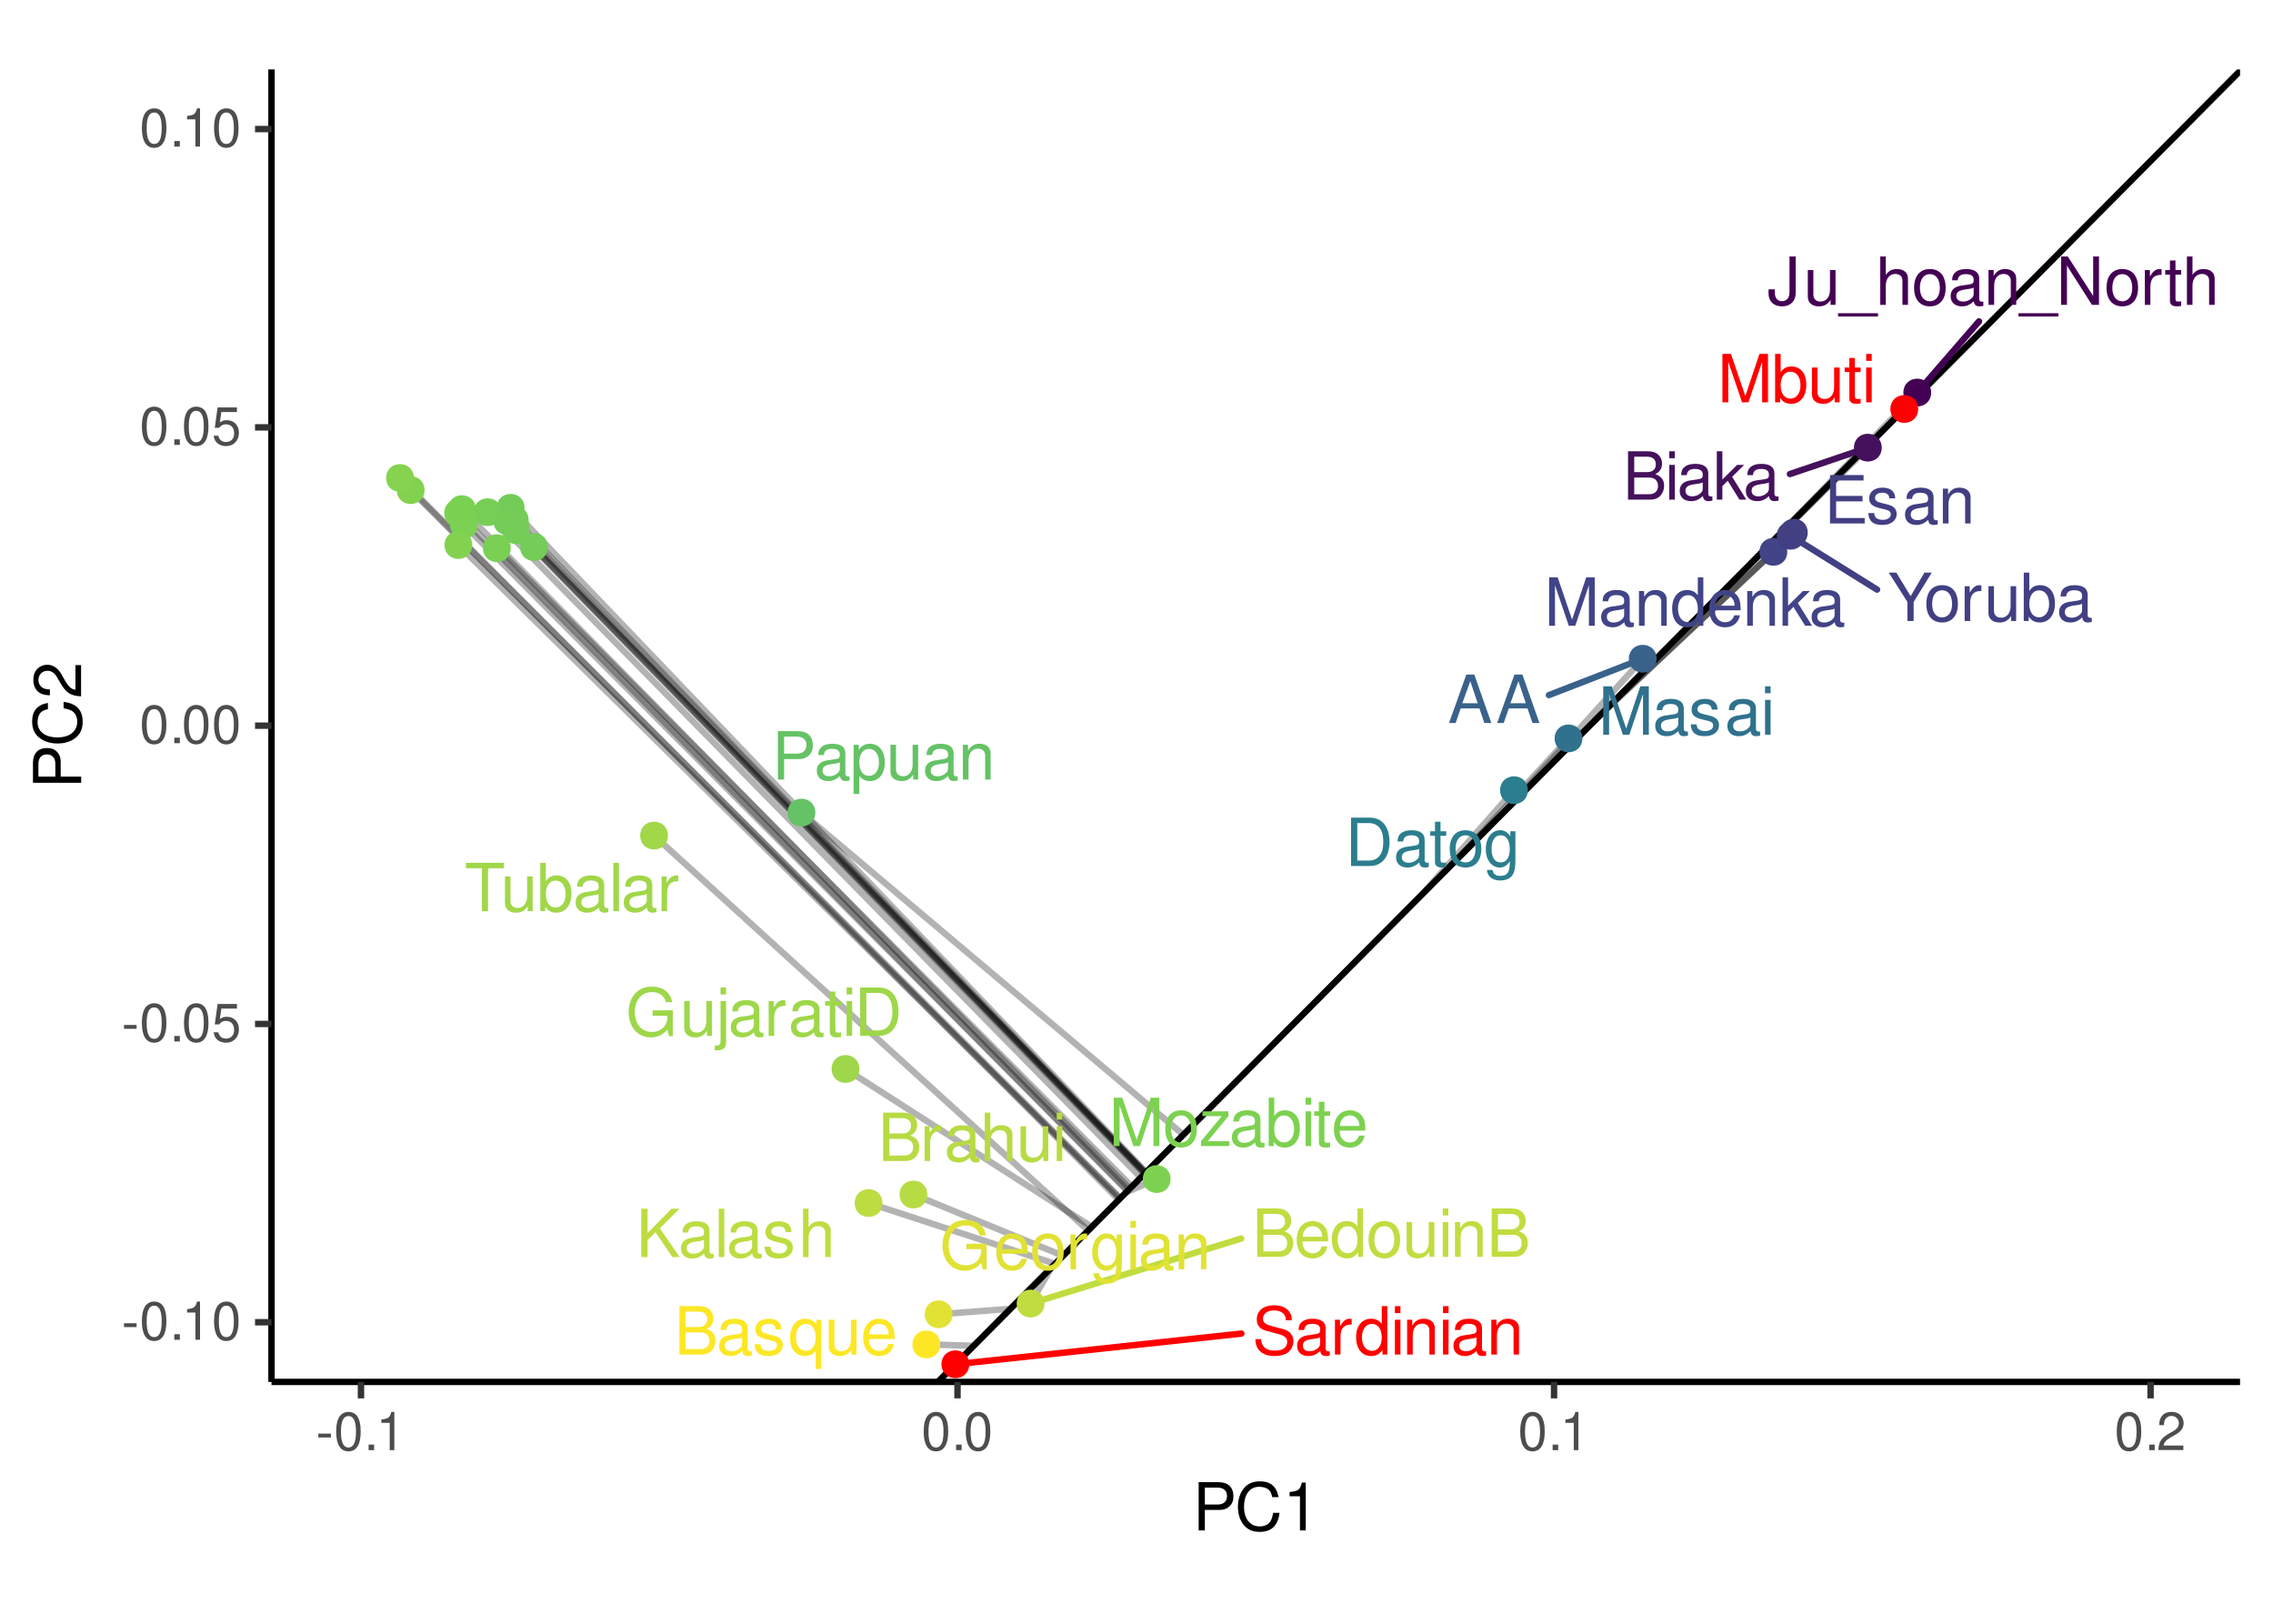 <?xml version="1.0" encoding="UTF-8"?>
<svg xmlns="http://www.w3.org/2000/svg" xmlns:xlink="http://www.w3.org/1999/xlink" width="378pt" height="270pt" viewBox="0 0 378 270" version="1.1">
<defs>
<g>
<symbol overflow="visible" id="glyph0-0">
<path style="stroke:none;" d=""/>
</symbol>
<symbol overflow="visible" id="glyph0-1">
<path style="stroke:none;" d="M 5.234 -2.422 L 6.062 0 L 7.219 0 L 4.391 -8.047 L 3.062 -8.047 L 0.188 0 L 1.281 0 L 2.125 -2.422 Z M 4.953 -3.281 L 2.391 -3.281 L 3.719 -6.953 Z M 4.953 -3.281 "/>
</symbol>
<symbol overflow="visible" id="glyph0-2">
<path style="stroke:none;" d="M 0.875 0 L 4.5 0 C 5.266 0 5.828 -0.203 6.266 -0.672 C 6.656 -1.094 6.875 -1.672 6.875 -2.297 C 6.875 -3.266 6.438 -3.859 5.406 -4.25 C 6.156 -4.594 6.531 -5.188 6.531 -6.016 C 6.531 -6.609 6.312 -7.109 5.891 -7.484 C 5.453 -7.875 4.922 -8.047 4.141 -8.047 L 0.875 -8.047 Z M 1.906 -4.578 L 1.906 -7.141 L 3.891 -7.141 C 4.469 -7.141 4.781 -7.062 5.062 -6.859 C 5.344 -6.641 5.5 -6.312 5.5 -5.859 C 5.5 -5.422 5.344 -5.094 5.062 -4.875 C 4.781 -4.656 4.469 -4.578 3.891 -4.578 Z M 1.906 -0.906 L 1.906 -3.672 L 4.406 -3.672 C 5.312 -3.672 5.859 -3.156 5.859 -2.281 C 5.859 -1.422 5.312 -0.906 4.406 -0.906 Z M 1.906 -0.906 "/>
</symbol>
<symbol overflow="visible" id="glyph0-3">
<path style="stroke:none;" d="M 5.906 -0.547 C 5.812 -0.516 5.766 -0.516 5.719 -0.516 C 5.391 -0.516 5.219 -0.688 5.219 -0.969 L 5.219 -4.375 C 5.219 -5.406 4.469 -5.953 3.031 -5.953 C 2.188 -5.953 1.516 -5.719 1.109 -5.281 C 0.844 -4.984 0.734 -4.656 0.719 -4.078 L 1.641 -4.078 C 1.719 -4.781 2.141 -5.109 3 -5.109 C 3.844 -5.109 4.297 -4.797 4.297 -4.234 L 4.297 -4 C 4.281 -3.594 4.094 -3.453 3.344 -3.359 C 2.031 -3.188 1.828 -3.141 1.484 -3 C 0.812 -2.719 0.469 -2.203 0.469 -1.453 C 0.469 -0.406 1.188 0.25 2.359 0.25 C 3.094 0.25 3.672 0 4.328 -0.594 C 4.391 0 4.688 0.25 5.281 0.25 C 5.484 0.25 5.594 0.234 5.906 0.156 Z M 4.297 -1.828 C 4.297 -1.516 4.203 -1.328 3.938 -1.078 C 3.562 -0.734 3.109 -0.547 2.562 -0.547 C 1.844 -0.547 1.422 -0.891 1.422 -1.484 C 1.422 -2.094 1.828 -2.391 2.812 -2.547 C 3.797 -2.672 3.984 -2.719 4.297 -2.859 Z M 4.297 -1.828 "/>
</symbol>
<symbol overflow="visible" id="glyph0-4">
<path style="stroke:none;" d="M 4.844 -4.172 C 4.828 -5.312 4.078 -5.953 2.734 -5.953 C 1.391 -5.953 0.516 -5.266 0.516 -4.188 C 0.516 -3.281 0.984 -2.844 2.359 -2.516 L 3.219 -2.312 C 3.859 -2.156 4.109 -1.922 4.109 -1.516 C 4.109 -0.969 3.562 -0.594 2.766 -0.594 C 2.266 -0.594 1.844 -0.734 1.609 -0.984 C 1.469 -1.156 1.406 -1.312 1.344 -1.719 L 0.375 -1.719 C 0.422 -0.391 1.172 0.25 2.688 0.25 C 4.141 0.25 5.078 -0.469 5.078 -1.578 C 5.078 -2.438 4.578 -2.922 3.438 -3.188 L 2.547 -3.406 C 1.797 -3.578 1.484 -3.828 1.484 -4.234 C 1.484 -4.766 1.953 -5.109 2.703 -5.109 C 3.453 -5.109 3.844 -4.781 3.859 -4.172 Z M 4.844 -4.172 "/>
</symbol>
<symbol overflow="visible" id="glyph0-5">
<path style="stroke:none;" d="M 5.469 2.406 L 5.469 -5.781 L 4.656 -5.781 L 4.656 -5.016 C 4.219 -5.625 3.562 -5.953 2.812 -5.953 C 1.281 -5.953 0.281 -4.703 0.281 -2.781 C 0.281 -0.906 1.219 0.25 2.766 0.25 C 3.562 0.25 4.125 -0.031 4.547 -0.656 L 4.547 2.406 Z M 2.938 -5.094 C 3.922 -5.094 4.547 -4.219 4.547 -2.812 C 4.547 -1.484 3.906 -0.609 2.938 -0.609 C 1.922 -0.609 1.25 -1.5 1.25 -2.844 C 1.25 -4.203 1.922 -5.094 2.938 -5.094 Z M 2.938 -5.094 "/>
</symbol>
<symbol overflow="visible" id="glyph0-6">
<path style="stroke:none;" d="M 5.328 0 L 5.328 -5.781 L 4.406 -5.781 L 4.406 -2.5 C 4.406 -1.328 3.797 -0.547 2.828 -0.547 C 2.094 -0.547 1.641 -1 1.641 -1.688 L 1.641 -5.781 L 0.719 -5.781 L 0.719 -1.328 C 0.719 -0.359 1.438 0.25 2.562 0.25 C 3.406 0.25 3.953 -0.047 4.5 -0.812 L 4.5 0 Z M 5.328 0 "/>
</symbol>
<symbol overflow="visible" id="glyph0-7">
<path style="stroke:none;" d="M 5.672 -2.578 C 5.672 -3.469 5.594 -4 5.438 -4.438 C 5.062 -5.375 4.172 -5.953 3.094 -5.953 C 1.484 -5.953 0.438 -4.734 0.438 -2.812 C 0.438 -0.906 1.438 0.25 3.078 0.25 C 4.391 0.25 5.312 -0.5 5.547 -1.75 L 4.625 -1.75 C 4.359 -1 3.844 -0.594 3.109 -0.594 C 2.516 -0.594 2.016 -0.859 1.719 -1.344 C 1.484 -1.672 1.406 -2.016 1.406 -2.578 Z M 1.422 -3.344 C 1.5 -4.406 2.156 -5.109 3.078 -5.109 C 4.016 -5.109 4.672 -4.375 4.672 -3.344 Z M 1.422 -3.344 "/>
</symbol>
<symbol overflow="visible" id="glyph0-8">
<path style="stroke:none;" d="M 5.469 -8.047 L 4.547 -8.047 L 4.547 -5.062 C 4.172 -5.641 3.547 -5.953 2.766 -5.953 C 1.266 -5.953 0.281 -4.75 0.281 -2.906 C 0.281 -0.953 1.234 0.25 2.812 0.25 C 3.594 0.25 4.156 -0.047 4.656 -0.766 L 4.656 0 L 5.469 0 Z M 2.922 -5.094 C 3.922 -5.094 4.547 -4.219 4.547 -2.828 C 4.547 -1.484 3.906 -0.609 2.938 -0.609 C 1.922 -0.609 1.25 -1.5 1.25 -2.844 C 1.25 -4.203 1.922 -5.094 2.922 -5.094 Z M 2.922 -5.094 "/>
</symbol>
<symbol overflow="visible" id="glyph0-9">
<path style="stroke:none;" d="M 3 -5.953 C 1.375 -5.953 0.391 -4.797 0.391 -2.844 C 0.391 -0.891 1.375 0.25 3.016 0.25 C 4.656 0.25 5.641 -0.906 5.641 -2.812 C 5.641 -4.812 4.688 -5.953 3 -5.953 Z M 3.016 -5.109 C 4.047 -5.109 4.672 -4.25 4.672 -2.812 C 4.672 -1.453 4.031 -0.594 3.016 -0.594 C 1.984 -0.594 1.359 -1.453 1.359 -2.844 C 1.359 -4.25 1.984 -5.109 3.016 -5.109 Z M 3.016 -5.109 "/>
</symbol>
<symbol overflow="visible" id="glyph0-10">
<path style="stroke:none;" d="M 1.656 -5.781 L 0.734 -5.781 L 0.734 0 L 1.656 0 Z M 1.656 -8.047 L 0.734 -8.047 L 0.734 -6.891 L 1.656 -6.891 Z M 1.656 -8.047 "/>
</symbol>
<symbol overflow="visible" id="glyph0-11">
<path style="stroke:none;" d="M 0.766 -5.781 L 0.766 0 L 1.703 0 L 1.703 -3.188 C 1.703 -4.375 2.312 -5.141 3.266 -5.141 C 4 -5.141 4.469 -4.703 4.469 -4.016 L 4.469 0 L 5.375 0 L 5.375 -4.375 C 5.375 -5.328 4.656 -5.953 3.547 -5.953 C 2.688 -5.953 2.125 -5.625 1.625 -4.812 L 1.625 -5.781 Z M 0.766 -5.781 "/>
</symbol>
<symbol overflow="visible" id="glyph0-12">
<path style="stroke:none;" d="M 1.562 -8.047 L 0.641 -8.047 L 0.641 0 L 1.562 0 L 1.562 -2.25 L 2.453 -3.141 L 4.406 0 L 5.547 0 L 3.188 -3.797 L 5.188 -5.781 L 4.016 -5.781 L 1.562 -3.344 Z M 1.562 -8.047 "/>
</symbol>
<symbol overflow="visible" id="glyph0-13">
<path style="stroke:none;" d="M 0.766 -5.781 L 0.766 0 L 1.688 0 L 1.688 -3 C 1.703 -4.391 2.281 -5.016 3.547 -4.984 L 3.547 -5.922 C 3.391 -5.938 3.297 -5.953 3.188 -5.953 C 2.594 -5.953 2.141 -5.594 1.609 -4.734 L 1.609 -5.781 Z M 0.766 -5.781 "/>
</symbol>
<symbol overflow="visible" id="glyph0-14">
<path style="stroke:none;" d="M 0.766 -8.047 L 0.766 0 L 1.688 0 L 1.688 -3.188 C 1.688 -4.375 2.312 -5.141 3.266 -5.141 C 3.562 -5.141 3.859 -5.062 4.078 -4.891 C 4.344 -4.688 4.453 -4.422 4.453 -4.016 L 4.453 0 L 5.375 0 L 5.375 -4.375 C 5.375 -5.344 4.672 -5.953 3.547 -5.953 C 2.734 -5.953 2.234 -5.703 1.688 -5 L 1.688 -8.047 Z M 0.766 -8.047 "/>
</symbol>
<symbol overflow="visible" id="glyph0-15">
<path style="stroke:none;" d="M 0.984 0 L 4.094 0 C 6.125 0 7.375 -1.531 7.375 -4.031 C 7.375 -6.531 6.125 -8.047 4.094 -8.047 L 0.984 -8.047 Z M 2.016 -0.906 L 2.016 -7.141 L 3.906 -7.141 C 5.5 -7.141 6.344 -6.078 6.344 -4.016 C 6.344 -1.984 5.5 -0.906 3.906 -0.906 Z M 2.016 -0.906 "/>
</symbol>
<symbol overflow="visible" id="glyph0-16">
<path style="stroke:none;" d="M 2.812 -5.781 L 1.859 -5.781 L 1.859 -7.375 L 0.938 -7.375 L 0.938 -5.781 L 0.156 -5.781 L 0.156 -5.031 L 0.938 -5.031 L 0.938 -0.656 C 0.938 -0.062 1.344 0.25 2.062 0.25 C 2.297 0.25 2.5 0.234 2.812 0.172 L 2.812 -0.594 C 2.672 -0.562 2.547 -0.547 2.359 -0.547 C 1.969 -0.547 1.859 -0.656 1.859 -1.078 L 1.859 -5.031 L 2.812 -5.031 Z M 2.812 -5.781 "/>
</symbol>
<symbol overflow="visible" id="glyph0-17">
<path style="stroke:none;" d="M 4.469 -5.781 L 4.469 -4.953 C 4 -5.641 3.484 -5.953 2.766 -5.953 C 1.359 -5.953 0.391 -4.656 0.391 -2.797 C 0.391 -1.828 0.625 -1.109 1.109 -0.531 C 1.547 -0.016 2.094 0.25 2.703 0.25 C 3.391 0.25 3.891 -0.062 4.375 -0.781 L 4.375 -0.484 C 4.375 1.062 3.938 1.641 2.797 1.641 C 2.016 1.641 1.609 1.328 1.516 0.656 L 0.578 0.656 C 0.656 1.734 1.516 2.406 2.766 2.406 C 3.625 2.406 4.328 2.125 4.703 1.672 C 5.141 1.125 5.312 0.406 5.312 -0.953 L 5.312 -5.781 Z M 2.844 -5.109 C 3.828 -5.109 4.375 -4.281 4.375 -2.812 C 4.375 -1.406 3.812 -0.594 2.844 -0.594 C 1.906 -0.594 1.344 -1.422 1.344 -2.844 C 1.344 -4.266 1.906 -5.109 2.844 -5.109 Z M 2.844 -5.109 "/>
</symbol>
<symbol overflow="visible" id="glyph0-18">
<path style="stroke:none;" d="M 2.016 -3.672 L 6.406 -3.672 L 6.406 -4.578 L 2.016 -4.578 L 2.016 -7.141 L 6.578 -7.141 L 6.578 -8.047 L 1 -8.047 L 1 0 L 6.766 0 L 6.766 -0.906 L 2.016 -0.906 Z M 2.016 -3.672 "/>
</symbol>
<symbol overflow="visible" id="glyph0-19">
<path style="stroke:none;" d="M 7.828 -4.25 L 4.469 -4.25 L 4.469 -3.344 L 6.922 -3.344 L 6.922 -3.125 C 6.922 -1.688 5.859 -0.656 4.391 -0.656 C 3.578 -0.656 2.844 -0.953 2.359 -1.469 C 1.828 -2.047 1.516 -3 1.516 -4 C 1.516 -5.969 2.641 -7.281 4.344 -7.281 C 5.562 -7.281 6.453 -6.656 6.672 -5.609 L 7.719 -5.609 C 7.438 -7.25 6.203 -8.188 4.359 -8.188 C 3.375 -8.188 2.578 -7.938 1.938 -7.406 C 1 -6.641 0.484 -5.391 0.484 -3.938 C 0.484 -1.469 2 0.25 4.172 0.25 C 5.266 0.25 6.125 -0.156 6.922 -1.031 L 7.188 0.047 L 7.828 0.047 Z M 7.828 -4.25 "/>
</symbol>
<symbol overflow="visible" id="glyph0-20">
<path style="stroke:none;" d="M 0.766 -5.781 L 0.766 0.844 C 0.766 1.406 0.594 1.609 0.016 1.609 C -0.047 1.609 -0.078 1.609 -0.203 1.594 L -0.203 2.375 C -0.094 2.391 -0.031 2.406 0.109 2.406 C 1.156 2.406 1.688 2 1.688 1.203 L 1.688 -5.781 Z M 1.688 -8.047 L 0.766 -8.047 L 0.766 -6.891 L 1.688 -6.891 Z M 1.688 -8.047 "/>
</symbol>
<symbol overflow="visible" id="glyph0-21">
<path style="stroke:none;" d="M 3.672 -8.047 L 3.672 -2.391 C 3.672 -1.75 3.609 -1.375 3.422 -1.109 C 3.219 -0.797 2.844 -0.609 2.438 -0.609 C 1.672 -0.609 1.234 -1.125 1.234 -2.062 L 1.234 -2.578 L 0.188 -2.578 L 0.188 -1.875 C 0.188 -0.578 1.047 0.25 2.438 0.25 C 3.828 0.25 4.703 -0.625 4.703 -2.016 L 4.703 -8.047 Z M 3.672 -8.047 "/>
</symbol>
<symbol overflow="visible" id="glyph0-22">
<path style="stroke:none;" d="M 6.391 1.391 L -0.25 1.391 L -0.25 1.938 L 6.391 1.938 Z M 6.391 1.391 "/>
</symbol>
<symbol overflow="visible" id="glyph0-23">
<path style="stroke:none;" d="M 7.141 -8.047 L 6.172 -8.047 L 6.172 -1.469 L 1.953 -8.047 L 0.844 -8.047 L 0.844 0 L 1.812 0 L 1.812 -6.531 L 5.969 0 L 7.141 0 Z M 7.141 -8.047 "/>
</symbol>
<symbol overflow="visible" id="glyph0-24">
<path style="stroke:none;" d="M 1.906 -2.812 L 3.219 -4.125 L 6.047 0 L 7.266 0 L 3.953 -4.766 L 7.234 -8.047 L 5.906 -8.047 L 1.906 -3.984 L 1.906 -8.047 L 0.875 -8.047 L 0.875 0 L 1.906 0 Z M 1.906 -2.812 "/>
</symbol>
<symbol overflow="visible" id="glyph0-25">
<path style="stroke:none;" d="M 1.672 -8.047 L 0.75 -8.047 L 0.75 0 L 1.672 0 Z M 1.672 -8.047 "/>
</symbol>
<symbol overflow="visible" id="glyph0-26">
<path style="stroke:none;" d="M 5.172 0 L 7.438 -6.75 L 7.438 0 L 8.406 0 L 8.406 -8.047 L 6.984 -8.047 L 4.641 -1.031 L 2.25 -8.047 L 0.828 -8.047 L 0.828 0 L 1.797 0 L 1.797 -6.75 L 4.094 0 Z M 5.172 0 "/>
</symbol>
<symbol overflow="visible" id="glyph0-27">
<path style="stroke:none;" d="M 0.594 -8.047 L 0.594 0 L 1.422 0 L 1.422 -0.734 C 1.859 -0.062 2.453 0.25 3.266 0.25 C 4.781 0.25 5.781 -1 5.781 -2.922 C 5.781 -4.797 4.844 -5.953 3.297 -5.953 C 2.5 -5.953 1.938 -5.656 1.516 -5 L 1.516 -8.047 Z M 3.125 -5.094 C 4.156 -5.094 4.812 -4.203 4.812 -2.812 C 4.812 -1.5 4.125 -0.609 3.125 -0.609 C 2.141 -0.609 1.516 -1.484 1.516 -2.844 C 1.516 -4.203 2.141 -5.094 3.125 -5.094 Z M 3.125 -5.094 "/>
</symbol>
<symbol overflow="visible" id="glyph0-28">
<path style="stroke:none;" d="M 4.891 -5.781 L 0.578 -5.781 L 0.578 -4.984 L 3.797 -4.984 L 0.344 -0.828 L 0.344 0 L 5.047 0 L 5.047 -0.812 L 1.453 -0.812 L 4.891 -4.969 Z M 4.891 -5.781 "/>
</symbol>
<symbol overflow="visible" id="glyph0-29">
<path style="stroke:none;" d="M 2.031 -3.406 L 4.562 -3.406 C 5.188 -3.406 5.688 -3.594 6.125 -3.984 C 6.609 -4.438 6.812 -4.953 6.812 -5.688 C 6.812 -7.203 5.922 -8.047 4.328 -8.047 L 1 -8.047 L 1 0 L 2.031 0 Z M 2.031 -4.312 L 2.031 -7.141 L 4.172 -7.141 C 5.156 -7.141 5.75 -6.609 5.75 -5.734 C 5.75 -4.844 5.156 -4.312 4.172 -4.312 Z M 2.031 -4.312 "/>
</symbol>
<symbol overflow="visible" id="glyph0-30">
<path style="stroke:none;" d="M 0.594 2.406 L 1.531 2.406 L 1.531 -0.609 C 2.016 -0.016 2.547 0.25 3.297 0.25 C 4.812 0.25 5.781 -0.953 5.781 -2.797 C 5.781 -4.734 4.828 -5.953 3.297 -5.953 C 2.5 -5.953 1.875 -5.594 1.453 -4.922 L 1.453 -5.781 L 0.594 -5.781 Z M 3.141 -5.094 C 4.156 -5.094 4.812 -4.203 4.812 -2.812 C 4.812 -1.5 4.141 -0.609 3.141 -0.609 C 2.156 -0.609 1.531 -1.484 1.531 -2.844 C 1.531 -4.203 2.156 -5.094 3.141 -5.094 Z M 3.141 -5.094 "/>
</symbol>
<symbol overflow="visible" id="glyph0-31">
<path style="stroke:none;" d="M 6.578 -5.688 C 6.578 -6.234 6.547 -6.391 6.375 -6.766 C 5.938 -7.703 5 -8.188 3.641 -8.188 C 1.859 -8.188 0.766 -7.281 0.766 -5.828 C 0.766 -4.844 1.297 -4.219 2.359 -3.938 L 4.359 -3.406 C 5.375 -3.141 5.828 -2.734 5.828 -2.109 C 5.828 -1.672 5.594 -1.234 5.266 -1 C 4.938 -0.766 4.438 -0.656 3.781 -0.656 C 2.891 -0.656 2.312 -0.859 1.922 -1.328 C 1.625 -1.672 1.484 -2.062 1.5 -2.562 L 0.531 -2.562 C 0.547 -1.828 0.688 -1.344 1 -0.891 C 1.562 -0.125 2.484 0.25 3.719 0.25 C 4.672 0.25 5.453 0.031 5.969 -0.359 C 6.516 -0.797 6.859 -1.516 6.859 -2.203 C 6.859 -3.203 6.234 -3.938 5.141 -4.234 L 3.125 -4.766 C 2.156 -5.031 1.797 -5.344 1.797 -5.969 C 1.797 -6.781 2.516 -7.328 3.594 -7.328 C 4.875 -7.328 5.594 -6.75 5.609 -5.688 Z M 6.578 -5.688 "/>
</symbol>
<symbol overflow="visible" id="glyph0-32">
<path style="stroke:none;" d="M 3.906 -7.141 L 6.547 -7.141 L 6.547 -8.047 L 0.234 -8.047 L 0.234 -7.141 L 2.891 -7.141 L 2.891 0 L 3.906 0 Z M 3.906 -7.141 "/>
</symbol>
<symbol overflow="visible" id="glyph0-33">
<path style="stroke:none;" d="M 4.281 -3.156 L 7.297 -8.047 L 6.078 -8.047 L 3.781 -4.125 L 1.406 -8.047 L 0.141 -8.047 L 3.25 -3.156 L 3.25 0 L 4.281 0 Z M 4.281 -3.156 "/>
</symbol>
<symbol overflow="visible" id="glyph1-0">
<path style="stroke:none;" d=""/>
</symbol>
<symbol overflow="visible" id="glyph1-1">
<path style="stroke:none;" d="M 2.5 -2.75 L 0.406 -2.75 L 0.406 -2.109 L 2.5 -2.109 Z M 2.5 -2.75 "/>
</symbol>
<symbol overflow="visible" id="glyph1-2">
<path style="stroke:none;" d="M 2.422 -6.359 C 1.844 -6.359 1.312 -6.094 0.984 -5.672 C 0.578 -5.109 0.375 -4.25 0.375 -3.078 C 0.375 -0.938 1.078 0.203 2.422 0.203 C 3.734 0.203 4.453 -0.938 4.453 -3.031 C 4.453 -4.25 4.266 -5.078 3.859 -5.672 C 3.531 -6.109 3.016 -6.359 2.422 -6.359 Z M 2.422 -5.672 C 3.25 -5.672 3.672 -4.828 3.672 -3.094 C 3.672 -1.281 3.266 -0.438 2.406 -0.438 C 1.578 -0.438 1.172 -1.312 1.172 -3.062 C 1.172 -4.828 1.578 -5.672 2.422 -5.672 Z M 2.422 -5.672 "/>
</symbol>
<symbol overflow="visible" id="glyph1-3">
<path style="stroke:none;" d="M 1.688 -0.922 L 0.766 -0.922 L 0.766 0 L 1.688 0 Z M 1.688 -0.922 "/>
</symbol>
<symbol overflow="visible" id="glyph1-4">
<path style="stroke:none;" d="M 2.281 -4.531 L 2.281 0 L 3.047 0 L 3.047 -6.359 L 2.547 -6.359 C 2.266 -5.391 2.094 -5.25 0.891 -5.094 L 0.891 -4.531 Z M 2.281 -4.531 "/>
</symbol>
<symbol overflow="visible" id="glyph1-5">
<path style="stroke:none;" d="M 4.188 -6.234 L 0.969 -6.234 L 0.5 -2.844 L 1.219 -2.844 C 1.578 -3.266 1.875 -3.422 2.359 -3.422 C 3.203 -3.422 3.719 -2.844 3.719 -1.922 C 3.719 -1.031 3.203 -0.484 2.359 -0.484 C 1.688 -0.484 1.266 -0.828 1.078 -1.531 L 0.312 -1.531 C 0.406 -1.016 0.5 -0.781 0.688 -0.547 C 1.031 -0.078 1.672 0.203 2.375 0.203 C 3.641 0.203 4.516 -0.719 4.516 -2.031 C 4.516 -3.266 3.688 -4.109 2.5 -4.109 C 2.062 -4.109 1.703 -4 1.344 -3.734 L 1.594 -5.469 L 4.188 -5.469 Z M 4.188 -6.234 "/>
</symbol>
<symbol overflow="visible" id="glyph1-6">
<path style="stroke:none;" d="M 4.453 -0.766 L 1.172 -0.766 C 1.25 -1.297 1.531 -1.625 2.297 -2.094 L 3.172 -2.594 C 4.047 -3.062 4.5 -3.719 4.5 -4.5 C 4.5 -5.031 4.281 -5.531 3.922 -5.875 C 3.547 -6.203 3.094 -6.359 2.5 -6.359 C 1.703 -6.359 1.125 -6.078 0.781 -5.531 C 0.547 -5.203 0.453 -4.797 0.438 -4.156 L 1.219 -4.156 C 1.234 -4.594 1.297 -4.844 1.406 -5.062 C 1.594 -5.438 2 -5.688 2.469 -5.688 C 3.172 -5.688 3.703 -5.172 3.703 -4.484 C 3.703 -3.969 3.406 -3.531 2.859 -3.219 L 2.047 -2.75 C 0.75 -2 0.375 -1.406 0.297 -0.016 L 4.453 -0.016 Z M 4.453 -0.766 "/>
</symbol>
<symbol overflow="visible" id="glyph2-0">
<path style="stroke:none;" d=""/>
</symbol>
<symbol overflow="visible" id="glyph2-1">
<path style="stroke:none;" d="M 2.031 -3.406 L 4.547 -3.406 C 5.172 -3.406 5.672 -3.594 6.094 -3.969 C 6.578 -4.406 6.781 -4.922 6.781 -5.672 C 6.781 -7.172 5.891 -8.016 4.312 -8.016 L 1 -8.016 L 1 0 L 2.031 0 Z M 2.031 -4.297 L 2.031 -7.109 L 4.156 -7.109 C 5.141 -7.109 5.719 -6.594 5.719 -5.703 C 5.719 -4.828 5.141 -4.297 4.156 -4.297 Z M 2.031 -4.297 "/>
</symbol>
<symbol overflow="visible" id="glyph2-2">
<path style="stroke:none;" d="M 7.281 -5.531 C 6.969 -7.297 5.953 -8.156 4.188 -8.156 C 3.109 -8.156 2.25 -7.812 1.656 -7.156 C 0.922 -6.359 0.531 -5.219 0.531 -3.922 C 0.531 -2.594 0.938 -1.469 1.688 -0.688 C 2.312 -0.047 3.109 0.25 4.141 0.25 C 6.109 0.25 7.203 -0.797 7.453 -2.922 L 6.391 -2.922 C 6.297 -2.375 6.188 -2 6.031 -1.688 C 5.703 -1.016 5.016 -0.656 4.156 -0.656 C 2.562 -0.656 1.547 -1.922 1.547 -3.922 C 1.547 -5.984 2.516 -7.25 4.062 -7.25 C 4.719 -7.25 5.328 -7.062 5.656 -6.75 C 5.953 -6.469 6.109 -6.141 6.234 -5.531 Z M 7.281 -5.531 "/>
</symbol>
<symbol overflow="visible" id="glyph2-3">
<path style="stroke:none;" d="M 2.844 -5.672 L 2.844 0 L 3.812 0 L 3.812 -7.953 L 3.172 -7.953 C 2.844 -6.734 2.625 -6.562 1.125 -6.375 L 1.125 -5.672 Z M 2.844 -5.672 "/>
</symbol>
<symbol overflow="visible" id="glyph3-0">
<path style="stroke:none;" d=""/>
</symbol>
<symbol overflow="visible" id="glyph3-1">
<path style="stroke:none;" d="M -3.406 -2.031 L -3.406 -4.547 C -3.406 -5.172 -3.594 -5.672 -3.969 -6.094 C -4.406 -6.578 -4.922 -6.781 -5.672 -6.781 C -7.172 -6.781 -8.016 -5.891 -8.016 -4.312 L -8.016 -1 L 0 -1 L 0 -2.031 Z M -4.297 -2.031 L -7.109 -2.031 L -7.109 -4.156 C -7.109 -5.141 -6.594 -5.719 -5.703 -5.719 C -4.828 -5.719 -4.297 -5.141 -4.297 -4.156 Z M -4.297 -2.031 "/>
</symbol>
<symbol overflow="visible" id="glyph3-2">
<path style="stroke:none;" d="M -5.531 -7.281 C -7.297 -6.969 -8.156 -5.953 -8.156 -4.188 C -8.156 -3.109 -7.812 -2.25 -7.156 -1.656 C -6.359 -0.922 -5.219 -0.531 -3.922 -0.531 C -2.594 -0.531 -1.469 -0.938 -0.688 -1.688 C -0.047 -2.312 0.25 -3.109 0.25 -4.141 C 0.25 -6.109 -0.797 -7.203 -2.922 -7.453 L -2.922 -6.391 C -2.375 -6.297 -2 -6.188 -1.688 -6.031 C -1.016 -5.703 -0.656 -5.016 -0.656 -4.156 C -0.656 -2.562 -1.922 -1.547 -3.922 -1.547 C -5.984 -1.547 -7.25 -2.516 -7.25 -4.062 C -7.25 -4.719 -7.062 -5.328 -6.75 -5.656 C -6.469 -5.953 -6.141 -6.109 -5.531 -6.234 Z M -5.531 -7.281 "/>
</symbol>
<symbol overflow="visible" id="glyph3-3">
<path style="stroke:none;" d="M -0.953 -5.562 L -0.953 -1.469 C -1.609 -1.562 -2.031 -1.906 -2.625 -2.875 L -3.234 -3.969 C -3.844 -5.062 -4.656 -5.625 -5.625 -5.625 C -6.297 -5.625 -6.906 -5.359 -7.344 -4.891 C -7.75 -4.438 -7.953 -3.859 -7.953 -3.125 C -7.953 -2.141 -7.594 -1.391 -6.922 -0.969 C -6.5 -0.688 -6 -0.578 -5.203 -0.547 L -5.203 -1.516 C -5.734 -1.547 -6.062 -1.609 -6.328 -1.75 C -6.812 -2 -7.109 -2.516 -7.109 -3.094 C -7.109 -3.969 -6.469 -4.625 -5.609 -4.625 C -4.969 -4.625 -4.422 -4.266 -4.031 -3.578 L -3.438 -2.562 C -2.5 -0.938 -1.75 -0.469 -0.016 -0.375 L -0.016 -5.562 Z M -0.953 -5.562 "/>
</symbol>
</g>
<clipPath id="clip1">
  <path d="M 0 6.062 L 378 6.062 L 378 263.938 L 0 263.938 Z M 0 6.062 "/>
</clipPath>
<clipPath id="clip2">
  <path d="M 45.152 11.543 L 372.523 11.543 L 372.523 229.789 L 45.152 229.789 Z M 45.152 11.543 "/>
</clipPath>
<clipPath id="clip3">
  <path d="M 115 11.543 L 372.523 11.543 L 372.523 229.789 L 115 229.789 Z M 115 11.543 "/>
</clipPath>
<clipPath id="clip4">
  <path d="M 156 224 L 162 224 L 162 229.789 L 156 229.789 Z M 156 224 "/>
</clipPath>
</defs>
<g id="surface7695">
<rect x="0" y="0" width="378" height="270" style="fill:rgb(100%,100%,100%);fill-opacity:1;stroke:none;"/>
<g clip-path="url(#clip1)" clip-rule="nonzero">
<path style="fill-rule:nonzero;fill:rgb(100%,100%,100%);fill-opacity:1;stroke-width:1.067;stroke-linecap:round;stroke-linejoin:round;stroke:rgb(100%,100%,100%);stroke-opacity:1;stroke-miterlimit:10;" d="M 0 263.938 L 378 263.938 L 378 6.062 L 0 6.062 Z M 0 263.938 "/>
</g>
<g clip-path="url(#clip2)" clip-rule="nonzero">
<path style=" stroke:none;fill-rule:nonzero;fill:rgb(100%,100%,100%);fill-opacity:1;" d="M 45.152 229.789 L 372.523 229.789 L 372.523 11.543 L 45.152 11.543 Z M 45.152 229.789 "/>
</g>
<g clip-path="url(#clip3)" clip-rule="nonzero">
<path style="fill:none;stroke-width:1.067;stroke-linecap:butt;stroke-linejoin:round;stroke:rgb(0%,0%,0%);stroke-opacity:1;stroke-miterlimit:10;" d="M 116.016 270 L 378 6.277 "/>
</g>
<path style="fill:none;stroke-width:1.067;stroke-linecap:butt;stroke-linejoin:round;stroke:rgb(0%,0%,0%);stroke-opacity:0.298;stroke-miterlimit:10;" d="M 273.191 109.535 L 250.738 134.387 "/>
<path style="fill:none;stroke-width:1.067;stroke-linecap:butt;stroke-linejoin:round;stroke:rgb(0%,0%,0%);stroke-opacity:0.298;stroke-miterlimit:10;" d="M 85.598 86.461 L 190.508 195.016 "/>
<path style="fill:none;stroke-width:1.067;stroke-linecap:butt;stroke-linejoin:round;stroke:rgb(0%,0%,0%);stroke-opacity:0.298;stroke-miterlimit:10;" d="M 84.922 84.434 L 190.602 194.918 "/>
<path style="fill:none;stroke-width:1.067;stroke-linecap:butt;stroke-linejoin:round;stroke:rgb(0%,0%,0%);stroke-opacity:0.298;stroke-miterlimit:10;" d="M 154.043 223.551 L 161.93 223.781 "/>
<path style="fill:none;stroke-width:1.067;stroke-linecap:butt;stroke-linejoin:round;stroke:rgb(0%,0%,0%);stroke-opacity:0.298;stroke-miterlimit:10;" d="M 171.387 216.758 L 174.871 210.754 "/>
<path style="fill:none;stroke-width:1.067;stroke-linecap:butt;stroke-linejoin:round;stroke:rgb(0%,0%,0%);stroke-opacity:0.298;stroke-miterlimit:10;" d="M 310.621 74.438 L 286.855 98.027 "/>
<path style="fill:none;stroke-width:1.067;stroke-linecap:butt;stroke-linejoin:round;stroke:rgb(0%,0%,0%);stroke-opacity:0.298;stroke-miterlimit:10;" d="M 151.906 198.629 L 176.793 208.82 "/>
<path style="fill:none;stroke-width:1.067;stroke-linecap:butt;stroke-linejoin:round;stroke:rgb(0%,0%,0%);stroke-opacity:0.298;stroke-miterlimit:10;" d="M 77.152 87.25 L 187.566 197.973 "/>
<path style="fill:none;stroke-width:1.067;stroke-linecap:butt;stroke-linejoin:round;stroke:rgb(0%,0%,0%);stroke-opacity:0.298;stroke-miterlimit:10;" d="M 251.777 131.402 L 236.363 148.855 "/>
<path style="fill:none;stroke-width:1.067;stroke-linecap:butt;stroke-linejoin:round;stroke:rgb(0%,0%,0%);stroke-opacity:0.298;stroke-miterlimit:10;" d="M 298.312 88.566 L 267.668 117.344 "/>
<path style="fill:none;stroke-width:1.067;stroke-linecap:butt;stroke-linejoin:round;stroke:rgb(0%,0%,0%);stroke-opacity:0.298;stroke-miterlimit:10;" d="M 156.098 218.543 L 168.043 217.629 "/>
<path style="fill:none;stroke-width:1.067;stroke-linecap:butt;stroke-linejoin:round;stroke:rgb(0%,0%,0%);stroke-opacity:0.298;stroke-miterlimit:10;" d="M 140.609 177.75 L 181.562 204.02 "/>
<path style="fill:none;stroke-width:1.067;stroke-linecap:butt;stroke-linejoin:round;stroke:rgb(0%,0%,0%);stroke-opacity:0.298;stroke-miterlimit:10;" d="M 85.805 88.168 L 190.328 195.195 "/>
<path style="fill:none;stroke-width:1.067;stroke-linecap:butt;stroke-linejoin:round;stroke:rgb(0%,0%,0%);stroke-opacity:0.298;stroke-miterlimit:10;" d="M 76.176 85.336 L 187.469 198.074 "/>
<path style="fill:none;stroke-width:1.067;stroke-linecap:butt;stroke-linejoin:round;stroke:rgb(0%,0%,0%);stroke-opacity:0.298;stroke-miterlimit:10;" d="M 318.84 65.273 L 291.191 93.66 "/>
<path style="fill:none;stroke-width:1.067;stroke-linecap:butt;stroke-linejoin:round;stroke:rgb(0%,0%,0%);stroke-opacity:0.298;stroke-miterlimit:10;" d="M 144.445 200.043 L 175.461 210.16 "/>
<path style="fill:none;stroke-width:1.067;stroke-linecap:butt;stroke-linejoin:round;stroke:rgb(0%,0%,0%);stroke-opacity:0.298;stroke-miterlimit:10;" d="M 68.293 81.496 L 186.301 199.25 "/>
<path style="fill:none;stroke-width:1.067;stroke-linecap:butt;stroke-linejoin:round;stroke:rgb(0%,0%,0%);stroke-opacity:0.298;stroke-miterlimit:10;" d="M 84.348 86.645 L 190.457 195.066 "/>
<path style="fill:none;stroke-width:1.067;stroke-linecap:butt;stroke-linejoin:round;stroke:rgb(0%,0%,0%);stroke-opacity:0.298;stroke-miterlimit:10;" d="M 76.812 84.664 L 187.875 197.664 "/>
<path style="fill:none;stroke-width:1.067;stroke-linecap:butt;stroke-linejoin:round;stroke:rgb(0%,0%,0%);stroke-opacity:0.298;stroke-miterlimit:10;" d="M 294.914 91.762 L 265.125 119.902 "/>
<path style="fill:none;stroke-width:1.067;stroke-linecap:butt;stroke-linejoin:round;stroke:rgb(0%,0%,0%);stroke-opacity:0.298;stroke-miterlimit:10;" d="M 260.844 122.781 L 243.117 142.055 "/>
<path style="fill:none;stroke-width:1.067;stroke-linecap:butt;stroke-linejoin:round;stroke:rgb(0%,0%,0%);stroke-opacity:0.298;stroke-miterlimit:10;" d="M 316.68 68.004 L 316.68 68.004 "/>
<path style="fill:none;stroke-width:1.067;stroke-linecap:butt;stroke-linejoin:round;stroke:rgb(0%,0%,0%);stroke-opacity:0.298;stroke-miterlimit:10;" d="M 192.359 196.059 L 187.281 198.262 "/>
<path style="fill:none;stroke-width:1.067;stroke-linecap:butt;stroke-linejoin:round;stroke:rgb(0%,0%,0%);stroke-opacity:0.298;stroke-miterlimit:10;" d="M 88.801 90.965 L 190.48 195.043 "/>
<path style="fill:none;stroke-width:1.067;stroke-linecap:butt;stroke-linejoin:round;stroke:rgb(0%,0%,0%);stroke-opacity:0.298;stroke-miterlimit:10;" d="M 82.625 91.148 L 188.227 197.309 "/>
<path style="fill:none;stroke-width:1.067;stroke-linecap:butt;stroke-linejoin:round;stroke:rgb(0%,0%,0%);stroke-opacity:0.298;stroke-miterlimit:10;" d="M 133.281 135.121 L 196.789 188.691 "/>
<path style="fill:none;stroke-width:1.067;stroke-linecap:butt;stroke-linejoin:round;stroke:rgb(0%,0%,0%);stroke-opacity:0.298;stroke-miterlimit:10;" d="M 76.234 90.629 L 186.266 199.285 "/>
<path style="fill:none;stroke-width:1.067;stroke-linecap:butt;stroke-linejoin:round;stroke:rgb(0%,0%,0%);stroke-opacity:0.298;stroke-miterlimit:10;" d="M 158.879 226.855 L 158.879 226.855 "/>
<path style="fill:none;stroke-width:1.067;stroke-linecap:butt;stroke-linejoin:round;stroke:rgb(0%,0%,0%);stroke-opacity:0.298;stroke-miterlimit:10;" d="M 85.613 86.977 L 190.406 195.117 "/>
<path style="fill:none;stroke-width:1.067;stroke-linecap:butt;stroke-linejoin:round;stroke:rgb(0%,0%,0%);stroke-opacity:0.298;stroke-miterlimit:10;" d="M 66.523 79.484 L 186.043 199.508 "/>
<path style="fill:none;stroke-width:1.067;stroke-linecap:butt;stroke-linejoin:round;stroke:rgb(0%,0%,0%);stroke-opacity:0.298;stroke-miterlimit:10;" d="M 108.77 138.945 L 180.973 204.613 "/>
<path style="fill:none;stroke-width:1.067;stroke-linecap:butt;stroke-linejoin:round;stroke:rgb(0%,0%,0%);stroke-opacity:0.298;stroke-miterlimit:10;" d="M 81.086 85.164 L 189.719 195.809 "/>
<path style="fill:none;stroke-width:1.067;stroke-linecap:butt;stroke-linejoin:round;stroke:rgb(0%,0%,0%);stroke-opacity:0.298;stroke-miterlimit:10;" d="M 297.777 89.09 L 267.426 117.586 "/>
<path style="fill:none;stroke-width:1.067;stroke-linecap:round;stroke-linejoin:round;stroke:rgb(22.353%,38.431%,54.51%);stroke-opacity:1;stroke-miterlimit:10;" d="M 257.59 115.582 L 271.977 110.008 "/>
<path style="fill:none;stroke-width:1.067;stroke-linecap:round;stroke-linejoin:round;stroke:rgb(75.294%,86.667%,25.098%);stroke-opacity:1;stroke-miterlimit:10;" d="M 206.402 205.949 L 172.66 216.367 "/>
<path style="fill:none;stroke-width:1.067;stroke-linecap:round;stroke-linejoin:round;stroke:rgb(27.059%,6.667%,36.078%);stroke-opacity:1;stroke-miterlimit:10;" d="M 297.668 78.828 L 309.375 74.859 "/>
<path style="fill:none;stroke-width:1.067;stroke-linecap:round;stroke-linejoin:round;stroke:rgb(26.667%,0.392%,32.941%);stroke-opacity:1;stroke-miterlimit:10;" d="M 329.102 53.445 L 319.543 64.465 "/>
<path style="fill:none;stroke-width:1.067;stroke-linecap:round;stroke-linejoin:round;stroke:rgb(100%,0%,0%);stroke-opacity:1;stroke-miterlimit:10;" d="M 206.438 221.754 L 160.262 226.707 "/>
<path style="fill:none;stroke-width:1.067;stroke-linecap:round;stroke-linejoin:round;stroke:rgb(25.882%,25.098%,51.373%);stroke-opacity:1;stroke-miterlimit:10;" d="M 312.156 98.043 L 298.805 89.727 "/>
<g style="fill:rgb(22.353%,38.431%,54.51%);fill-opacity:1;">
  <use xlink:href="#glyph0-1" x="240.789" y="120.22"/>
  <use xlink:href="#glyph0-1" x="248.789" y="120.22"/>
</g>
<g style="fill:rgb(99.216%,90.588%,14.51%);fill-opacity:1;">
  <use xlink:href="#glyph0-2" x="112.109" y="225.235"/>
  <use xlink:href="#glyph0-3" x="119.109" y="225.235"/>
  <use xlink:href="#glyph0-4" x="125.109" y="225.235"/>
  <use xlink:href="#glyph0-5" x="131.109" y="225.235"/>
  <use xlink:href="#glyph0-6" x="137.109" y="225.235"/>
  <use xlink:href="#glyph0-7" x="143.109" y="225.235"/>
</g>
<g style="fill:rgb(75.294%,86.667%,25.098%);fill-opacity:1;">
  <use xlink:href="#glyph0-2" x="208.199" y="208.997"/>
  <use xlink:href="#glyph0-7" x="215.199" y="208.997"/>
  <use xlink:href="#glyph0-8" x="221.199" y="208.997"/>
  <use xlink:href="#glyph0-9" x="227.199" y="208.997"/>
  <use xlink:href="#glyph0-6" x="233.199" y="208.997"/>
  <use xlink:href="#glyph0-10" x="239.199" y="208.997"/>
  <use xlink:href="#glyph0-11" x="241.199" y="208.997"/>
  <use xlink:href="#glyph0-2" x="247.199" y="208.997"/>
</g>
<g style="fill:rgb(27.059%,6.667%,36.078%);fill-opacity:1;">
  <use xlink:href="#glyph0-2" x="269.867" y="83.083"/>
  <use xlink:href="#glyph0-10" x="276.867" y="83.083"/>
  <use xlink:href="#glyph0-3" x="278.867" y="83.083"/>
  <use xlink:href="#glyph0-12" x="284.867" y="83.083"/>
  <use xlink:href="#glyph0-3" x="289.867" y="83.083"/>
</g>
<g style="fill:rgb(71.765%,85.882%,26.275%);fill-opacity:1;">
  <use xlink:href="#glyph0-2" x="145.996" y="193.056"/>
  <use xlink:href="#glyph0-13" x="152.996" y="193.056"/>
  <use xlink:href="#glyph0-3" x="156.996" y="193.056"/>
  <use xlink:href="#glyph0-14" x="162.996" y="193.056"/>
  <use xlink:href="#glyph0-6" x="168.996" y="193.056"/>
  <use xlink:href="#glyph0-10" x="174.996" y="193.056"/>
</g>
<g style="fill:rgb(16.863%,49.412%,55.294%);fill-opacity:1;">
  <use xlink:href="#glyph0-15" x="223.699" y="144.005"/>
  <use xlink:href="#glyph0-3" x="231.699" y="144.005"/>
  <use xlink:href="#glyph0-16" x="237.699" y="144.005"/>
  <use xlink:href="#glyph0-9" x="240.699" y="144.005"/>
  <use xlink:href="#glyph0-17" x="246.699" y="144.005"/>
</g>
<g style="fill:rgb(25.882%,24.706%,50.98%);fill-opacity:1;">
  <use xlink:href="#glyph0-18" x="303.332" y="87.04"/>
  <use xlink:href="#glyph0-4" x="310.332" y="87.04"/>
  <use xlink:href="#glyph0-3" x="316.332" y="87.04"/>
  <use xlink:href="#glyph0-11" x="322.332" y="87.04"/>
</g>
<g style="fill:rgb(88.235%,88.627%,20.392%);fill-opacity:1;">
  <use xlink:href="#glyph0-19" x="156.25" y="211.052"/>
  <use xlink:href="#glyph0-7" x="165.25" y="211.052"/>
  <use xlink:href="#glyph0-9" x="171.25" y="211.052"/>
  <use xlink:href="#glyph0-13" x="177.25" y="211.052"/>
  <use xlink:href="#glyph0-17" x="181.25" y="211.052"/>
  <use xlink:href="#glyph0-10" x="187.25" y="211.052"/>
  <use xlink:href="#glyph0-3" x="189.25" y="211.052"/>
  <use xlink:href="#glyph0-11" x="195.25" y="211.052"/>
</g>
<g style="fill:rgb(61.961%,84.314%,28.627%);fill-opacity:1;">
  <use xlink:href="#glyph0-19" x="104.059" y="172.251"/>
  <use xlink:href="#glyph0-6" x="113.059" y="172.251"/>
  <use xlink:href="#glyph0-20" x="119.059" y="172.251"/>
  <use xlink:href="#glyph0-3" x="121.059" y="172.251"/>
  <use xlink:href="#glyph0-13" x="127.059" y="172.251"/>
  <use xlink:href="#glyph0-3" x="131.059" y="172.251"/>
  <use xlink:href="#glyph0-16" x="137.059" y="172.251"/>
  <use xlink:href="#glyph0-10" x="140.059" y="172.251"/>
  <use xlink:href="#glyph0-15" x="142.059" y="172.251"/>
</g>
<g style="fill:rgb(26.667%,0.392%,32.941%);fill-opacity:1;">
  <use xlink:href="#glyph0-21" x="293.922" y="50.692"/>
  <use xlink:href="#glyph0-6" x="299.922" y="50.692"/>
  <use xlink:href="#glyph0-22" x="305.922" y="50.692"/>
  <use xlink:href="#glyph0-14" x="311.922" y="50.692"/>
  <use xlink:href="#glyph0-9" x="317.922" y="50.692"/>
  <use xlink:href="#glyph0-3" x="323.922" y="50.692"/>
  <use xlink:href="#glyph0-11" x="329.922" y="50.692"/>
  <use xlink:href="#glyph0-22" x="335.922" y="50.692"/>
  <use xlink:href="#glyph0-23" x="341.922" y="50.692"/>
  <use xlink:href="#glyph0-9" x="349.922" y="50.692"/>
  <use xlink:href="#glyph0-13" x="355.922" y="50.692"/>
  <use xlink:href="#glyph0-16" x="359.922" y="50.692"/>
  <use xlink:href="#glyph0-14" x="362.922" y="50.692"/>
</g>
<g style="fill:rgb(74.118%,86.275%,25.49%);fill-opacity:1;">
  <use xlink:href="#glyph0-24" x="105.777" y="209.028"/>
  <use xlink:href="#glyph0-3" x="112.777" y="209.028"/>
  <use xlink:href="#glyph0-25" x="118.777" y="209.028"/>
  <use xlink:href="#glyph0-3" x="120.777" y="209.028"/>
  <use xlink:href="#glyph0-4" x="126.777" y="209.028"/>
  <use xlink:href="#glyph0-14" x="132.777" y="209.028"/>
</g>
<g style="fill:rgb(25.49%,26.667%,52.941%);fill-opacity:1;">
  <use xlink:href="#glyph0-26" x="256.797" y="104.06"/>
  <use xlink:href="#glyph0-3" x="265.797" y="104.06"/>
  <use xlink:href="#glyph0-11" x="271.797" y="104.06"/>
  <use xlink:href="#glyph0-8" x="277.797" y="104.06"/>
  <use xlink:href="#glyph0-7" x="283.797" y="104.06"/>
  <use xlink:href="#glyph0-11" x="289.797" y="104.06"/>
  <use xlink:href="#glyph0-12" x="295.797" y="104.06"/>
  <use xlink:href="#glyph0-3" x="300.797" y="104.06"/>
</g>
<g style="fill:rgb(18.824%,44.314%,55.294%);fill-opacity:1;">
  <use xlink:href="#glyph0-26" x="265.793" y="122.165"/>
  <use xlink:href="#glyph0-3" x="274.793" y="122.165"/>
  <use xlink:href="#glyph0-4" x="280.793" y="122.165"/>
  <use xlink:href="#glyph0-3" x="286.793" y="122.165"/>
  <use xlink:href="#glyph0-10" x="292.793" y="122.165"/>
</g>
<g style="fill:rgb(100%,0%,0%);fill-opacity:1;">
  <use xlink:href="#glyph0-26" x="285.609" y="66.896"/>
  <use xlink:href="#glyph0-27" x="294.609" y="66.896"/>
  <use xlink:href="#glyph0-6" x="300.609" y="66.896"/>
  <use xlink:href="#glyph0-16" x="306.609" y="66.896"/>
  <use xlink:href="#glyph0-10" x="309.609" y="66.896"/>
</g>
<g style="fill:rgb(49.02%,81.961%,31.373%);fill-opacity:1;">
  <use xlink:href="#glyph0-26" x="184.391" y="190.575"/>
  <use xlink:href="#glyph0-9" x="193.391" y="190.575"/>
  <use xlink:href="#glyph0-28" x="199.391" y="190.575"/>
  <use xlink:href="#glyph0-3" x="204.391" y="190.575"/>
  <use xlink:href="#glyph0-27" x="210.391" y="190.575"/>
  <use xlink:href="#glyph0-10" x="216.391" y="190.575"/>
  <use xlink:href="#glyph0-16" x="218.391" y="190.575"/>
  <use xlink:href="#glyph0-7" x="221.391" y="190.575"/>
</g>
<g style="fill:rgb(39.608%,76.078%,39.608%);fill-opacity:1;">
  <use xlink:href="#glyph0-29" x="128.363" y="129.626"/>
  <use xlink:href="#glyph0-3" x="135.363" y="129.626"/>
  <use xlink:href="#glyph0-30" x="141.363" y="129.626"/>
  <use xlink:href="#glyph0-6" x="147.363" y="129.626"/>
  <use xlink:href="#glyph0-3" x="153.363" y="129.626"/>
  <use xlink:href="#glyph0-11" x="159.363" y="129.626"/>
</g>
<g style="fill:rgb(100%,0%,0%);fill-opacity:1;">
  <use xlink:href="#glyph0-31" x="208.238" y="225.235"/>
  <use xlink:href="#glyph0-3" x="215.238" y="225.235"/>
  <use xlink:href="#glyph0-13" x="221.238" y="225.235"/>
  <use xlink:href="#glyph0-8" x="225.238" y="225.235"/>
  <use xlink:href="#glyph0-10" x="231.238" y="225.235"/>
  <use xlink:href="#glyph0-11" x="233.238" y="225.235"/>
  <use xlink:href="#glyph0-10" x="239.238" y="225.235"/>
  <use xlink:href="#glyph0-3" x="241.238" y="225.235"/>
  <use xlink:href="#glyph0-11" x="247.238" y="225.235"/>
</g>
<g style="fill:rgb(63.137%,84.314%,28.627%);fill-opacity:1;">
  <use xlink:href="#glyph0-32" x="77.254" y="151.517"/>
  <use xlink:href="#glyph0-6" x="83.254" y="151.517"/>
  <use xlink:href="#glyph0-27" x="89.254" y="151.517"/>
  <use xlink:href="#glyph0-3" x="95.254" y="151.517"/>
  <use xlink:href="#glyph0-25" x="101.254" y="151.517"/>
  <use xlink:href="#glyph0-3" x="103.254" y="151.517"/>
  <use xlink:href="#glyph0-13" x="109.254" y="151.517"/>
</g>
<g style="fill:rgb(25.882%,25.098%,51.373%);fill-opacity:1;">
  <use xlink:href="#glyph0-33" x="313.957" y="103.259"/>
  <use xlink:href="#glyph0-9" x="319.957" y="103.259"/>
  <use xlink:href="#glyph0-13" x="325.957" y="103.259"/>
  <use xlink:href="#glyph0-6" x="329.957" y="103.259"/>
  <use xlink:href="#glyph0-27" x="335.957" y="103.259"/>
  <use xlink:href="#glyph0-3" x="341.957" y="103.259"/>
</g>
<path style="fill-rule:nonzero;fill:rgb(22.353%,38.431%,54.51%);fill-opacity:1;stroke-width:0.709;stroke-linecap:round;stroke-linejoin:round;stroke:rgb(22.353%,38.431%,54.51%);stroke-opacity:1;stroke-miterlimit:10;" d="M 275.145 109.535 C 275.145 112.145 271.234 112.145 271.234 109.535 C 271.234 106.93 275.145 106.93 275.145 109.535 "/>
<path style="fill-rule:nonzero;fill:rgb(45.49%,80.392%,34.51%);fill-opacity:1;stroke-width:0.709;stroke-linecap:round;stroke-linejoin:round;stroke:rgb(45.49%,80.392%,34.51%);stroke-opacity:1;stroke-miterlimit:10;" d="M 87.551 86.461 C 87.551 89.066 83.641 89.066 83.641 86.461 C 83.641 83.852 87.551 83.852 87.551 86.461 "/>
<path style="fill-rule:nonzero;fill:rgb(45.49%,80%,34.51%);fill-opacity:1;stroke-width:0.709;stroke-linecap:round;stroke-linejoin:round;stroke:rgb(45.49%,80%,34.51%);stroke-opacity:1;stroke-miterlimit:10;" d="M 86.875 84.434 C 86.875 87.039 82.965 87.039 82.965 84.434 C 82.965 81.828 86.875 81.828 86.875 84.434 "/>
<path style="fill-rule:nonzero;fill:rgb(99.216%,90.588%,14.51%);fill-opacity:1;stroke-width:0.709;stroke-linecap:round;stroke-linejoin:round;stroke:rgb(99.216%,90.588%,14.51%);stroke-opacity:1;stroke-miterlimit:10;" d="M 156 223.551 C 156 226.16 152.09 226.16 152.09 223.551 C 152.09 220.945 156 220.945 156 223.551 "/>
<path style="fill-rule:nonzero;fill:rgb(75.294%,86.667%,25.098%);fill-opacity:1;stroke-width:0.709;stroke-linecap:round;stroke-linejoin:round;stroke:rgb(75.294%,86.667%,25.098%);stroke-opacity:1;stroke-miterlimit:10;" d="M 173.344 216.758 C 173.344 219.367 169.434 219.367 169.434 216.758 C 169.434 214.152 173.344 214.152 173.344 216.758 "/>
<path style="fill-rule:nonzero;fill:rgb(27.059%,6.667%,36.078%);fill-opacity:1;stroke-width:0.709;stroke-linecap:round;stroke-linejoin:round;stroke:rgb(27.059%,6.667%,36.078%);stroke-opacity:1;stroke-miterlimit:10;" d="M 312.578 74.438 C 312.578 77.043 308.668 77.043 308.668 74.438 C 308.668 71.832 312.578 71.832 312.578 74.438 "/>
<path style="fill-rule:nonzero;fill:rgb(71.765%,85.882%,26.275%);fill-opacity:1;stroke-width:0.709;stroke-linecap:round;stroke-linejoin:round;stroke:rgb(71.765%,85.882%,26.275%);stroke-opacity:1;stroke-miterlimit:10;" d="M 153.863 198.629 C 153.863 201.234 149.953 201.234 149.953 198.629 C 149.953 196.023 153.863 196.023 153.863 198.629 "/>
<path style="fill-rule:nonzero;fill:rgb(48.235%,81.961%,31.765%);fill-opacity:1;stroke-width:0.709;stroke-linecap:round;stroke-linejoin:round;stroke:rgb(48.235%,81.961%,31.765%);stroke-opacity:1;stroke-miterlimit:10;" d="M 79.109 87.25 C 79.109 89.855 75.199 89.855 75.199 87.25 C 75.199 84.645 79.109 84.645 79.109 87.25 "/>
<path style="fill-rule:nonzero;fill:rgb(16.863%,49.412%,55.294%);fill-opacity:1;stroke-width:0.709;stroke-linecap:round;stroke-linejoin:round;stroke:rgb(16.863%,49.412%,55.294%);stroke-opacity:1;stroke-miterlimit:10;" d="M 253.73 131.402 C 253.73 134.008 249.82 134.008 249.82 131.402 C 249.82 128.793 253.73 128.793 253.73 131.402 "/>
<path style="fill-rule:nonzero;fill:rgb(25.882%,24.706%,50.98%);fill-opacity:1;stroke-width:0.709;stroke-linecap:round;stroke-linejoin:round;stroke:rgb(25.882%,24.706%,50.98%);stroke-opacity:1;stroke-miterlimit:10;" d="M 300.27 88.566 C 300.27 91.172 296.359 91.172 296.359 88.566 C 296.359 85.961 300.27 85.961 300.27 88.566 "/>
<path style="fill-rule:nonzero;fill:rgb(88.235%,88.627%,20.392%);fill-opacity:1;stroke-width:0.709;stroke-linecap:round;stroke-linejoin:round;stroke:rgb(88.235%,88.627%,20.392%);stroke-opacity:1;stroke-miterlimit:10;" d="M 158.051 218.543 C 158.051 221.152 154.141 221.152 154.141 218.543 C 154.141 215.938 158.051 215.938 158.051 218.543 "/>
<path style="fill-rule:nonzero;fill:rgb(61.961%,84.314%,28.627%);fill-opacity:1;stroke-width:0.709;stroke-linecap:round;stroke-linejoin:round;stroke:rgb(61.961%,84.314%,28.627%);stroke-opacity:1;stroke-miterlimit:10;" d="M 142.566 177.75 C 142.566 180.355 138.656 180.355 138.656 177.75 C 138.656 175.145 142.566 175.145 142.566 177.75 "/>
<path style="fill-rule:nonzero;fill:rgb(45.49%,80.392%,34.118%);fill-opacity:1;stroke-width:0.709;stroke-linecap:round;stroke-linejoin:round;stroke:rgb(45.49%,80.392%,34.118%);stroke-opacity:1;stroke-miterlimit:10;" d="M 87.762 88.168 C 87.762 90.773 83.852 90.773 83.852 88.168 C 83.852 85.562 87.762 85.562 87.762 88.168 "/>
<path style="fill-rule:nonzero;fill:rgb(48.627%,81.961%,31.765%);fill-opacity:1;stroke-width:0.709;stroke-linecap:round;stroke-linejoin:round;stroke:rgb(48.627%,81.961%,31.765%);stroke-opacity:1;stroke-miterlimit:10;" d="M 78.129 85.336 C 78.129 87.941 74.223 87.941 74.223 85.336 C 74.223 82.73 78.129 82.73 78.129 85.336 "/>
<path style="fill-rule:nonzero;fill:rgb(26.667%,0.392%,32.941%);fill-opacity:1;stroke-width:0.709;stroke-linecap:round;stroke-linejoin:round;stroke:rgb(26.667%,0.392%,32.941%);stroke-opacity:1;stroke-miterlimit:10;" d="M 320.797 65.273 C 320.797 67.883 316.887 67.883 316.887 65.273 C 316.887 62.668 320.797 62.668 320.797 65.273 "/>
<path style="fill-rule:nonzero;fill:rgb(74.118%,86.275%,25.49%);fill-opacity:1;stroke-width:0.709;stroke-linecap:round;stroke-linejoin:round;stroke:rgb(74.118%,86.275%,25.49%);stroke-opacity:1;stroke-miterlimit:10;" d="M 146.398 200.043 C 146.398 202.652 142.492 202.652 142.492 200.043 C 142.492 197.438 146.398 197.438 146.398 200.043 "/>
<path style="fill-rule:nonzero;fill:rgb(51.373%,82.353%,30.98%);fill-opacity:1;stroke-width:0.709;stroke-linecap:round;stroke-linejoin:round;stroke:rgb(51.373%,82.353%,30.98%);stroke-opacity:1;stroke-miterlimit:10;" d="M 70.25 81.496 C 70.25 84.105 66.34 84.105 66.34 81.496 C 66.34 78.891 70.25 78.891 70.25 81.496 "/>
<path style="fill-rule:nonzero;fill:rgb(45.49%,80.392%,34.118%);fill-opacity:1;stroke-width:0.709;stroke-linecap:round;stroke-linejoin:round;stroke:rgb(45.49%,80.392%,34.118%);stroke-opacity:1;stroke-miterlimit:10;" d="M 86.305 86.645 C 86.305 89.25 82.395 89.25 82.395 86.645 C 82.395 84.035 86.305 84.035 86.305 86.645 "/>
<path style="fill-rule:nonzero;fill:rgb(47.843%,81.961%,31.765%);fill-opacity:1;stroke-width:0.709;stroke-linecap:round;stroke-linejoin:round;stroke:rgb(47.843%,81.961%,31.765%);stroke-opacity:1;stroke-miterlimit:10;" d="M 78.766 84.664 C 78.766 87.27 74.855 87.27 74.855 84.664 C 74.855 82.055 78.766 82.055 78.766 84.664 "/>
<path style="fill-rule:nonzero;fill:rgb(25.49%,26.667%,52.941%);fill-opacity:1;stroke-width:0.709;stroke-linecap:round;stroke-linejoin:round;stroke:rgb(25.49%,26.667%,52.941%);stroke-opacity:1;stroke-miterlimit:10;" d="M 296.867 91.762 C 296.867 94.367 292.957 94.367 292.957 91.762 C 292.957 89.152 296.867 89.152 296.867 91.762 "/>
<path style="fill-rule:nonzero;fill:rgb(18.824%,44.314%,55.294%);fill-opacity:1;stroke-width:0.709;stroke-linecap:round;stroke-linejoin:round;stroke:rgb(18.824%,44.314%,55.294%);stroke-opacity:1;stroke-miterlimit:10;" d="M 262.801 122.781 C 262.801 125.387 258.891 125.387 258.891 122.781 C 258.891 120.176 262.801 120.176 262.801 122.781 "/>
<path style="fill-rule:nonzero;fill:rgb(100%,0%,0%);fill-opacity:1;stroke-width:0.709;stroke-linecap:round;stroke-linejoin:round;stroke:rgb(100%,0%,0%);stroke-opacity:1;stroke-miterlimit:10;" d="M 318.637 68.004 C 318.637 70.609 314.727 70.609 314.727 68.004 C 314.727 65.398 318.637 65.398 318.637 68.004 "/>
<path style="fill-rule:nonzero;fill:rgb(49.02%,81.961%,31.373%);fill-opacity:1;stroke-width:0.709;stroke-linecap:round;stroke-linejoin:round;stroke:rgb(49.02%,81.961%,31.373%);stroke-opacity:1;stroke-miterlimit:10;" d="M 194.312 196.059 C 194.312 198.664 190.402 198.664 190.402 196.059 C 190.402 193.449 194.312 193.449 194.312 196.059 "/>
<path style="fill-rule:nonzero;fill:rgb(45.49%,80.392%,34.51%);fill-opacity:1;stroke-width:0.709;stroke-linecap:round;stroke-linejoin:round;stroke:rgb(45.49%,80.392%,34.51%);stroke-opacity:1;stroke-miterlimit:10;" d="M 90.754 90.965 C 90.754 93.57 86.844 93.57 86.844 90.965 C 86.844 88.359 90.754 88.359 90.754 90.965 "/>
<path style="fill-rule:nonzero;fill:rgb(47.451%,81.569%,32.157%);fill-opacity:1;stroke-width:0.709;stroke-linecap:round;stroke-linejoin:round;stroke:rgb(47.451%,81.569%,32.157%);stroke-opacity:1;stroke-miterlimit:10;" d="M 84.578 91.148 C 84.578 93.758 80.668 93.758 80.668 91.148 C 80.668 88.543 84.578 88.543 84.578 91.148 "/>
<path style="fill-rule:nonzero;fill:rgb(39.608%,76.078%,39.608%);fill-opacity:1;stroke-width:0.709;stroke-linecap:round;stroke-linejoin:round;stroke:rgb(39.608%,76.078%,39.608%);stroke-opacity:1;stroke-miterlimit:10;" d="M 135.234 135.121 C 135.234 137.73 131.324 137.73 131.324 135.121 C 131.324 132.516 135.234 132.516 135.234 135.121 "/>
<path style="fill-rule:nonzero;fill:rgb(51.373%,82.353%,30.98%);fill-opacity:1;stroke-width:0.709;stroke-linecap:round;stroke-linejoin:round;stroke:rgb(51.373%,82.353%,30.98%);stroke-opacity:1;stroke-miterlimit:10;" d="M 78.188 90.629 C 78.188 93.234 74.277 93.234 74.277 90.629 C 74.277 88.023 78.188 88.023 78.188 90.629 "/>
<path style=" stroke:none;fill-rule:nonzero;fill:rgb(100%,0%,0%);fill-opacity:1;" d="M 160.832 226.855 C 160.832 229.461 156.922 229.461 156.922 226.855 C 156.922 224.246 160.832 224.246 160.832 226.855 "/>
<g clip-path="url(#clip4)" clip-rule="nonzero">
<path style="fill:none;stroke-width:0.709;stroke-linecap:round;stroke-linejoin:round;stroke:rgb(100%,0%,0%);stroke-opacity:1;stroke-miterlimit:10;" d="M 160.832 226.855 C 160.832 229.461 156.922 229.461 156.922 226.855 C 156.922 224.246 160.832 224.246 160.832 226.855 "/>
</g>
<path style="fill-rule:nonzero;fill:rgb(45.49%,80.392%,34.118%);fill-opacity:1;stroke-width:0.709;stroke-linecap:round;stroke-linejoin:round;stroke:rgb(45.49%,80.392%,34.118%);stroke-opacity:1;stroke-miterlimit:10;" d="M 87.57 86.977 C 87.57 89.582 83.66 89.582 83.66 86.977 C 83.66 84.367 87.57 84.367 87.57 86.977 "/>
<path style="fill-rule:nonzero;fill:rgb(52.157%,82.745%,30.98%);fill-opacity:1;stroke-width:0.709;stroke-linecap:round;stroke-linejoin:round;stroke:rgb(52.157%,82.745%,30.98%);stroke-opacity:1;stroke-miterlimit:10;" d="M 68.477 79.484 C 68.477 82.09 64.566 82.09 64.566 79.484 C 64.566 76.875 68.477 76.875 68.477 79.484 "/>
<path style="fill-rule:nonzero;fill:rgb(63.137%,84.314%,28.627%);fill-opacity:1;stroke-width:0.709;stroke-linecap:round;stroke-linejoin:round;stroke:rgb(63.137%,84.314%,28.627%);stroke-opacity:1;stroke-miterlimit:10;" d="M 110.723 138.945 C 110.723 141.551 106.816 141.551 106.816 138.945 C 106.816 136.336 110.723 136.336 110.723 138.945 "/>
<path style="fill-rule:nonzero;fill:rgb(46.275%,80.784%,33.725%);fill-opacity:1;stroke-width:0.709;stroke-linecap:round;stroke-linejoin:round;stroke:rgb(46.275%,80.784%,33.725%);stroke-opacity:1;stroke-miterlimit:10;" d="M 83.043 85.164 C 83.043 87.773 79.133 87.773 79.133 85.164 C 79.133 82.559 83.043 82.559 83.043 85.164 "/>
<path style="fill-rule:nonzero;fill:rgb(25.882%,25.098%,51.373%);fill-opacity:1;stroke-width:0.709;stroke-linecap:round;stroke-linejoin:round;stroke:rgb(25.882%,25.098%,51.373%);stroke-opacity:1;stroke-miterlimit:10;" d="M 299.734 89.09 C 299.734 91.695 295.824 91.695 295.824 89.09 C 295.824 86.48 299.734 86.48 299.734 89.09 "/>
<path style="fill:none;stroke-width:1.067;stroke-linecap:butt;stroke-linejoin:round;stroke:rgb(0%,0%,0%);stroke-opacity:1;stroke-miterlimit:10;" d="M 45.152 229.789 L 45.152 11.543 "/>
<g style="fill:rgb(30.196%,30.196%,30.196%);fill-opacity:1;">
  <use xlink:href="#glyph1-1" x="20.219" y="222.782"/>
  <use xlink:href="#glyph1-2" x="23.219" y="222.782"/>
  <use xlink:href="#glyph1-3" x="28.219" y="222.782"/>
  <use xlink:href="#glyph1-4" x="30.219" y="222.782"/>
  <use xlink:href="#glyph1-2" x="35.219" y="222.782"/>
</g>
<g style="fill:rgb(30.196%,30.196%,30.196%);fill-opacity:1;">
  <use xlink:href="#glyph1-1" x="20.219" y="173.181"/>
  <use xlink:href="#glyph1-2" x="23.219" y="173.181"/>
  <use xlink:href="#glyph1-3" x="28.219" y="173.181"/>
  <use xlink:href="#glyph1-2" x="30.219" y="173.181"/>
  <use xlink:href="#glyph1-5" x="35.219" y="173.181"/>
</g>
<g style="fill:rgb(30.196%,30.196%,30.196%);fill-opacity:1;">
  <use xlink:href="#glyph1-2" x="23.219" y="123.579"/>
  <use xlink:href="#glyph1-3" x="28.219" y="123.579"/>
  <use xlink:href="#glyph1-2" x="30.219" y="123.579"/>
  <use xlink:href="#glyph1-2" x="35.219" y="123.579"/>
</g>
<g style="fill:rgb(30.196%,30.196%,30.196%);fill-opacity:1;">
  <use xlink:href="#glyph1-2" x="23.219" y="73.978"/>
  <use xlink:href="#glyph1-3" x="28.219" y="73.978"/>
  <use xlink:href="#glyph1-2" x="30.219" y="73.978"/>
  <use xlink:href="#glyph1-5" x="35.219" y="73.978"/>
</g>
<g style="fill:rgb(30.196%,30.196%,30.196%);fill-opacity:1;">
  <use xlink:href="#glyph1-2" x="23.219" y="24.376"/>
  <use xlink:href="#glyph1-3" x="28.219" y="24.376"/>
  <use xlink:href="#glyph1-4" x="30.219" y="24.376"/>
  <use xlink:href="#glyph1-2" x="35.219" y="24.376"/>
</g>
<path style="fill:none;stroke-width:1.067;stroke-linecap:butt;stroke-linejoin:round;stroke:rgb(20%,20%,20%);stroke-opacity:1;stroke-miterlimit:10;" d="M 42.41 219.867 L 45.152 219.867 "/>
<path style="fill:none;stroke-width:1.067;stroke-linecap:butt;stroke-linejoin:round;stroke:rgb(20%,20%,20%);stroke-opacity:1;stroke-miterlimit:10;" d="M 42.41 170.266 L 45.152 170.266 "/>
<path style="fill:none;stroke-width:1.067;stroke-linecap:butt;stroke-linejoin:round;stroke:rgb(20%,20%,20%);stroke-opacity:1;stroke-miterlimit:10;" d="M 42.41 120.664 L 45.152 120.664 "/>
<path style="fill:none;stroke-width:1.067;stroke-linecap:butt;stroke-linejoin:round;stroke:rgb(20%,20%,20%);stroke-opacity:1;stroke-miterlimit:10;" d="M 42.41 71.062 L 45.152 71.062 "/>
<path style="fill:none;stroke-width:1.067;stroke-linecap:butt;stroke-linejoin:round;stroke:rgb(20%,20%,20%);stroke-opacity:1;stroke-miterlimit:10;" d="M 42.41 21.461 L 45.152 21.461 "/>
<path style="fill:none;stroke-width:1.067;stroke-linecap:butt;stroke-linejoin:round;stroke:rgb(0%,0%,0%);stroke-opacity:1;stroke-miterlimit:10;" d="M 45.152 229.789 L 372.52 229.789 "/>
<path style="fill:none;stroke-width:1.067;stroke-linecap:butt;stroke-linejoin:round;stroke:rgb(20%,20%,20%);stroke-opacity:1;stroke-miterlimit:10;" d="M 60.031 232.527 L 60.031 229.789 "/>
<path style="fill:none;stroke-width:1.067;stroke-linecap:butt;stroke-linejoin:round;stroke:rgb(20%,20%,20%);stroke-opacity:1;stroke-miterlimit:10;" d="M 159.234 232.527 L 159.234 229.789 "/>
<path style="fill:none;stroke-width:1.067;stroke-linecap:butt;stroke-linejoin:round;stroke:rgb(20%,20%,20%);stroke-opacity:1;stroke-miterlimit:10;" d="M 258.438 232.527 L 258.438 229.789 "/>
<path style="fill:none;stroke-width:1.067;stroke-linecap:butt;stroke-linejoin:round;stroke:rgb(20%,20%,20%);stroke-opacity:1;stroke-miterlimit:10;" d="M 357.641 232.527 L 357.641 229.789 "/>
<g style="fill:rgb(30.196%,30.196%,30.196%);fill-opacity:1;">
  <use xlink:href="#glyph1-1" x="52.531" y="241.134"/>
  <use xlink:href="#glyph1-2" x="55.531" y="241.134"/>
  <use xlink:href="#glyph1-3" x="60.531" y="241.134"/>
  <use xlink:href="#glyph1-4" x="62.531" y="241.134"/>
</g>
<g style="fill:rgb(30.196%,30.196%,30.196%);fill-opacity:1;">
  <use xlink:href="#glyph1-2" x="153.234" y="241.134"/>
  <use xlink:href="#glyph1-3" x="158.234" y="241.134"/>
  <use xlink:href="#glyph1-2" x="160.234" y="241.134"/>
</g>
<g style="fill:rgb(30.196%,30.196%,30.196%);fill-opacity:1;">
  <use xlink:href="#glyph1-2" x="252.438" y="241.134"/>
  <use xlink:href="#glyph1-3" x="257.438" y="241.134"/>
  <use xlink:href="#glyph1-4" x="259.438" y="241.134"/>
</g>
<g style="fill:rgb(30.196%,30.196%,30.196%);fill-opacity:1;">
  <use xlink:href="#glyph1-2" x="351.641" y="241.134"/>
  <use xlink:href="#glyph1-3" x="356.641" y="241.134"/>
  <use xlink:href="#glyph1-6" x="358.641" y="241.134"/>
</g>
<g style="fill:rgb(0%,0%,0%);fill-opacity:1;">
  <use xlink:href="#glyph2-1" x="198.336" y="254.476"/>
  <use xlink:href="#glyph2-2" x="205.336" y="254.476"/>
  <use xlink:href="#glyph2-3" x="213.336" y="254.476"/>
</g>
<g style="fill:rgb(0%,0%,0%);fill-opacity:1;">
  <use xlink:href="#glyph3-1" x="13.499" y="131.164"/>
  <use xlink:href="#glyph3-2" x="13.499" y="124.164"/>
  <use xlink:href="#glyph3-3" x="13.499" y="116.164"/>
</g>
</g>
</svg>
